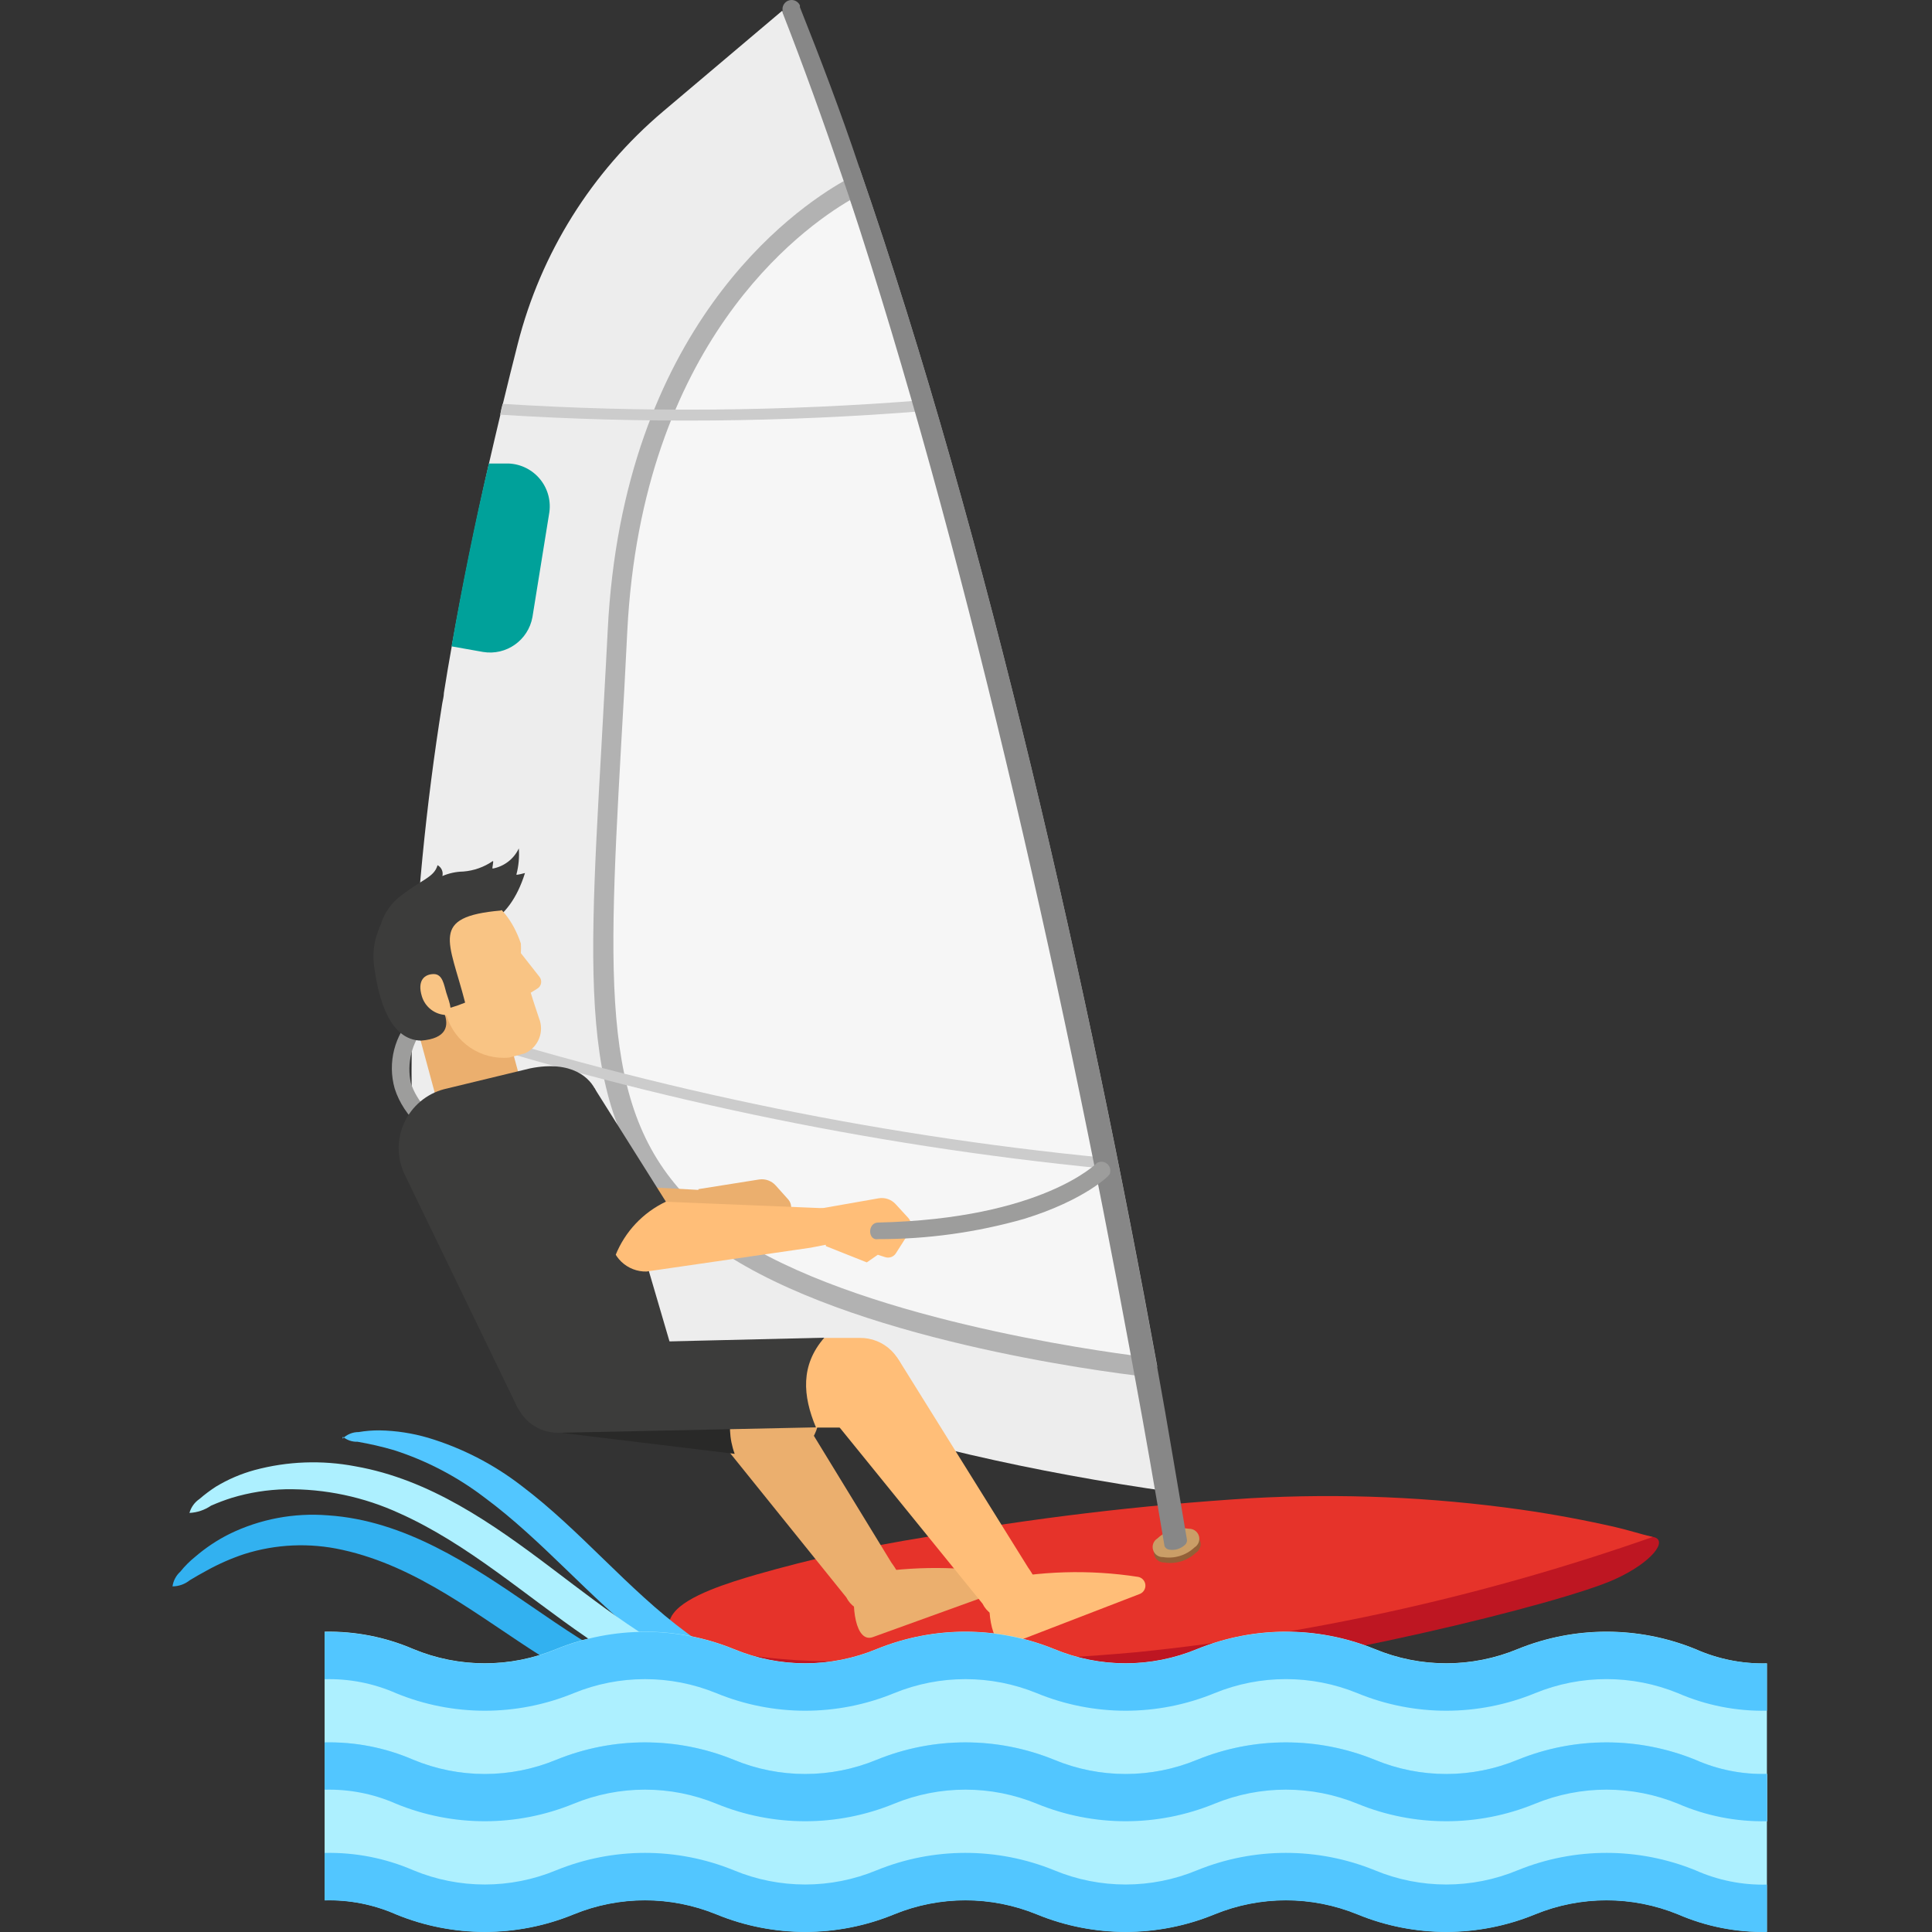 <svg width="56" height="56" viewBox="0 0 56 56" fill="none" xmlns="http://www.w3.org/2000/svg">
<rect x="0" y="0" width="56" height="56" fill="#333333" stroke="none"/>
<path d="M36.352 44.253C38.963 44.108 41.581 44.218 44.17 44.582C44.819 44.674 46.996 44.345 47.925 44.55C48.363 44.647 47.887 45.285 46.807 45.776C45.251 46.484 37.946 48.278 33.068 48.71C30.104 48.976 27.127 49.065 24.153 48.975C22.892 48.953 21.636 48.809 20.403 48.543C19.73 48.394 19.294 47.741 19.415 47.062C19.798 46.549 21.268 46.716 22.024 46.489C23.622 46.032 25.246 45.672 26.887 45.409C30.018 44.845 33.178 44.459 36.352 44.253Z" fill="#BE1622"/>
<path d="M36.261 43.426C38.871 43.281 41.489 43.391 44.078 43.756C45.029 43.891 45.948 44.064 46.823 44.264C47.196 44.35 47.542 44.463 47.904 44.55C43.069 46.248 38.051 47.369 32.954 47.889C29.99 48.155 27.014 48.243 24.039 48.154C22.778 48.144 21.521 47.999 20.29 47.721C19.75 47.575 19.209 47.349 19.436 46.906C19.458 46.853 19.487 46.804 19.523 46.76C19.906 46.246 21.143 45.868 21.922 45.641C23.519 45.184 25.143 44.823 26.784 44.561C29.919 44.004 33.083 43.625 36.261 43.426Z" fill="#E6332A"/>
<path d="M33.586 44.75C33.473 44.819 33.421 44.956 33.459 45.082C33.497 45.209 33.616 45.294 33.748 45.29C34.08 45.343 34.417 45.239 34.661 45.009C34.774 44.94 34.826 44.803 34.788 44.676C34.75 44.55 34.632 44.465 34.499 44.469C34.168 44.416 33.83 44.519 33.586 44.75Z" fill="#936037"/>
<path d="M33.489 45.069L34.78 44.674L34.732 44.523L33.44 44.917L33.489 45.069Z" fill="#936037"/>
<path d="M33.548 44.593C33.436 44.662 33.384 44.799 33.422 44.925C33.46 45.052 33.578 45.138 33.711 45.133C34.042 45.187 34.38 45.083 34.624 44.852C34.736 44.783 34.789 44.647 34.751 44.52C34.712 44.393 34.594 44.308 34.462 44.312C34.13 44.259 33.793 44.363 33.548 44.593Z" fill="#CA9E67"/>
<path d="M13.85 36.111C18.993 39.823 25.838 42.092 33.991 43.248C33.764 41.989 33.538 40.725 33.3 39.466C30.944 26.813 28.102 14.284 24.801 5.385C24.11 3.527 23.402 1.819 22.672 0.312L19.22 3.23C17.147 4.983 15.674 7.341 15.006 9.972C14.858 10.552 14.714 11.132 14.574 11.712C14.547 11.815 14.52 11.917 14.503 12.025C14.39 12.495 14.282 12.965 14.174 13.43C13.769 15.207 13.407 16.98 13.093 18.741C13.012 19.189 12.937 19.638 12.866 20.086C12.866 20.189 12.834 20.292 12.818 20.394C12.345 23.352 12.054 26.337 11.948 29.331C11.948 29.439 11.948 29.548 11.948 29.66C11.923 30.596 11.923 31.528 11.948 32.453C11.977 33.902 12.681 35.255 13.85 36.111Z" fill="#EDEDED"/>
<path d="M20.392 35.532C24.131 38.639 33.235 39.622 33.235 39.622L33.3 39.466C30.944 26.812 28.102 14.283 24.801 5.385C24.758 5.433 18.404 8.302 17.902 18.281C17.399 28.26 16.648 32.42 20.392 35.532Z" fill="#F6F6F6"/>
<path fill-rule="evenodd" clip-rule="evenodd" d="M24.909 4.867C26.784 10.275 28.448 16.267 29.901 22.285C31.333 28.218 32.554 34.177 33.543 39.601L33.5 39.704L33.186 40.406L33.019 39.866H32.889C30.831 39.607 23.532 38.515 20.209 35.749C16.794 32.907 16.994 29.358 17.437 21.561C17.459 21.153 17.482 20.732 17.506 20.299C17.542 19.649 17.58 18.972 17.615 18.266C18.053 9.502 23.013 6.066 24.455 5.25L24.623 5.158L24.909 4.867ZM20.57 35.316C23.693 37.909 30.771 39.011 32.781 39.281L32.97 39.297C30.252 24.737 27.448 13.472 24.639 5.8C23.207 6.638 18.604 9.955 18.182 18.302C18.125 19.476 18.065 20.575 18.004 21.598C17.577 29.194 17.447 32.722 20.57 35.316Z" fill="#B2B2B2"/>
<path d="M11.932 29.649C18.436 31.782 25.154 33.197 31.965 33.869L31.998 33.556C25.174 32.888 18.445 31.469 11.932 29.325C11.935 29.433 11.935 29.541 11.932 29.649Z" fill="#CCCCCC"/>
<path d="M14.498 12.02C18.602 12.28 22.718 12.243 26.817 11.912L26.784 11.598C22.72 11.926 18.638 11.962 14.568 11.706C14.541 11.814 14.514 11.917 14.498 12.02Z" fill="#CCCCCC"/>
<path d="M33.543 39.634C32.549 34.171 31.334 28.218 29.902 22.28C28.448 16.261 26.784 10.269 24.91 4.861C24.369 3.24 23.78 1.701 23.186 0.209V0.155C23.131 0.035 22.996 -0.027 22.869 0.011C22.742 0.049 22.663 0.176 22.684 0.307C22.685 0.328 22.685 0.35 22.684 0.371C23.283 1.9 23.872 3.532 24.45 5.234L24.634 5.774C27.876 15.613 30.712 28.082 32.776 39.272C32.814 39.466 32.846 39.666 32.884 39.861C33.197 41.546 33.484 43.199 33.754 44.815C33.778 44.87 33.829 44.909 33.889 44.917C34.056 44.945 34.225 44.893 34.348 44.777C34.394 44.736 34.414 44.675 34.402 44.615C34.127 43.021 33.857 41.352 33.543 39.634Z" fill="#878787"/>
<path d="M18.999 34.803C13.709 33.782 12.223 32.383 11.91 31.394C11.784 30.82 11.934 30.22 12.315 29.773C12.349 29.678 12.325 29.572 12.253 29.502C12.181 29.431 12.075 29.408 11.98 29.444C11.434 29.997 11.228 30.802 11.44 31.551C11.948 33.172 14.455 34.43 18.89 35.289C21.04 35.731 23.229 35.95 25.422 35.943V35.462C23.264 35.467 21.111 35.246 18.999 34.803Z" fill="#9D9D9C"/>
<path d="M13.088 18.735L14.001 18.897C14.674 19.009 15.312 18.558 15.433 17.887L15.914 14.905C15.98 14.55 15.889 14.184 15.664 13.902C15.439 13.62 15.102 13.449 14.741 13.435H14.169C13.758 15.186 13.396 16.974 13.088 18.735Z" fill="#00A19A"/>
<rect x="12.014" y="29.504" width="2.491" height="3.339" transform="rotate(-15.15 12.014 29.504)" fill="#EBAF6E"/>
<path d="M12.823 25.392C12.853 25.268 12.795 25.139 12.683 25.078C12.575 25.451 12.207 25.484 11.516 26.046C11.31 26.234 11.152 26.469 11.056 26.732C11.056 26.775 11.024 26.824 11.008 26.867C10.893 27.239 10.916 27.64 11.073 27.996L11.44 28.752C11.488 28.73 11.543 28.73 11.591 28.752C11.677 28.788 11.753 28.844 11.813 28.915C11.621 28.485 11.463 28.04 11.343 27.585C11.343 26.305 14.277 28.315 15.217 25.305C15.217 25.305 14.957 25.376 14.968 25.349C15.033 25.102 15.057 24.847 15.038 24.592C14.895 24.897 14.613 25.114 14.282 25.176C14.249 25.176 14.325 24.944 14.282 24.96C14.029 25.134 13.735 25.238 13.428 25.262C13.22 25.266 13.015 25.31 12.823 25.392Z" fill="#3C3C3B"/>
<path d="M21.192 35.176C21.165 35.452 21.403 35.349 20.014 35.608L15.249 36.257C14.978 36.258 14.718 36.152 14.525 35.961C14.333 35.771 14.224 35.512 14.223 35.241C14.221 34.97 14.327 34.71 14.518 34.517C14.708 34.325 14.967 34.216 15.238 34.214L20.241 34.49C20.809 34.463 21.187 34.636 21.192 35.176Z" fill="#EBAF6E"/>
<path d="M22.878 35.176L22.478 35.781C22.411 35.885 22.282 35.929 22.165 35.889L21.949 35.819L21.63 36.035L20.452 35.549L20.241 34.468L22.003 34.188C22.182 34.161 22.362 34.226 22.483 34.36L22.851 34.771C22.948 34.885 22.959 35.05 22.878 35.176Z" fill="#EBAF6E"/>
<path d="M25.817 46.468C25.645 46.663 25.387 46.759 25.13 46.725C24.872 46.692 24.648 46.533 24.531 46.301L20.079 40.774C19.898 40.493 19.837 40.152 19.911 39.826C19.986 39.501 20.188 39.219 20.474 39.045C21.068 38.671 21.852 38.836 22.246 39.418L25.839 45.296C26.514 46.198 25.817 46.468 25.817 46.468Z" fill="#EBAF6E"/>
<path d="M22.624 39.78L21.981 39.704C21.025 40.244 20.863 41.168 21.322 42.173L22.284 42.292C22.978 42.383 23.618 41.903 23.726 41.212C23.778 40.874 23.69 40.53 23.482 40.26C23.273 39.989 22.963 39.816 22.624 39.78Z" fill="#EBAF6E"/>
<path d="M24.812 45.674C24.639 46.598 24.812 47.635 25.304 47.451L29.086 46.084C29.194 46.047 29.263 45.941 29.253 45.827C29.243 45.713 29.156 45.621 29.043 45.604C27.639 45.376 26.207 45.4 24.812 45.674Z" fill="#EBAF6E"/>
<path d="M16.492 39.034C15.798 38.943 15.158 39.423 15.049 40.114C14.977 40.448 15.056 40.795 15.264 41.065C15.473 41.335 15.789 41.499 16.13 41.514L21.295 42.141C20.972 41.261 21.235 40.273 21.954 39.671L16.492 39.034Z" fill="#292928"/>
<path d="M15.368 30.967L12.867 31.572C12.358 31.708 11.937 32.064 11.717 32.543C11.498 33.021 11.503 33.573 11.732 34.047L15.011 40.822L18.043 40.33C18.712 40.065 19.663 39.563 19.409 38.893L17.286 31.653C17.124 31.243 16.573 30.724 15.368 30.967Z" fill="#3C3C3B"/>
<path d="M29.772 46.636C29.605 46.839 29.346 46.943 29.085 46.913C28.824 46.882 28.596 46.721 28.48 46.484L23.931 40.876C23.538 40.285 23.697 39.487 24.288 39.093C24.879 38.7 25.677 38.859 26.071 39.45L29.804 45.442C30.458 46.349 29.772 46.636 29.772 46.636Z" fill="#FFBE78"/>
<path d="M24.915 38.78H23.899C22.818 39.569 23.24 40.476 23.656 41.379H24.952C25.293 41.374 25.619 41.235 25.857 40.991C26.095 40.746 26.226 40.418 26.222 40.077C26.225 39.73 26.088 39.397 25.842 39.153C25.596 38.908 25.261 38.774 24.915 38.78Z" fill="#FFBE78"/>
<path d="M16.151 38.958C15.81 38.962 15.485 39.102 15.247 39.346C15.009 39.59 14.877 39.919 14.882 40.26C14.886 40.601 15.025 40.927 15.27 41.165C15.514 41.403 15.843 41.534 16.184 41.53L23.65 41.373C23.267 40.455 23.197 39.574 23.893 38.774L16.151 38.958Z" fill="#3C3C3B"/>
<path d="M28.724 45.836C28.567 46.787 28.778 47.852 29.264 47.657L33.046 46.198C33.149 46.153 33.211 46.045 33.199 45.933C33.187 45.82 33.103 45.729 32.992 45.707C31.573 45.487 30.126 45.531 28.724 45.836Z" fill="#FFBE78"/>
<path d="M11.667 29.844C11.364 29.46 11.13 29.027 10.975 28.563C10.403 26.461 11.899 26.11 12.672 25.862C13.585 25.624 14.628 25.975 15.098 27.348C15.103 27.441 15.103 27.535 15.098 27.628L15.638 28.315C15.68 28.368 15.696 28.437 15.682 28.504C15.669 28.57 15.627 28.627 15.568 28.66L15.384 28.774C15.422 28.914 15.622 29.509 15.622 29.509C15.785 29.903 15.605 30.355 15.217 30.53L14.763 30.654C13.942 30.733 13.18 30.222 12.942 29.433C12.596 29.498 11.889 30.114 11.667 29.844Z" fill="#F9C484"/>
<path d="M12.207 30.163C13.709 30.039 12.424 28.672 12.424 28.672C12.424 28.672 12.893 29.082 13.05 29.212C13.277 29.142 13.277 29.142 13.482 29.061C13.023 27.267 12.434 26.575 14.514 26.392C14.876 26.208 14.725 24.927 12.386 25.716C11.378 25.972 10.716 26.937 10.84 27.969C10.97 28.996 11.31 30.147 12.207 30.163Z" fill="#3C3C3B"/>
<path d="M12.229 28.882C12.325 29.194 12.609 29.411 12.936 29.421C13.146 29.357 13.044 29.098 12.936 28.774C12.871 28.558 12.833 28.234 12.574 28.234C12.315 28.234 12.083 28.407 12.229 28.882Z" fill="#F9C484"/>
<path d="M24.672 35.716C24.672 35.992 24.882 35.889 23.499 36.165L18.739 36.856C18.468 36.862 18.205 36.759 18.009 36.571C17.813 36.382 17.701 36.123 17.697 35.851C17.691 35.58 17.794 35.317 17.982 35.121C18.171 34.925 18.43 34.813 18.701 34.809L23.71 35.014C24.277 35.025 24.661 35.176 24.672 35.716Z" fill="#FFBE78"/>
<path d="M19.301 34.831L17.227 31.535L16.551 34.458L17.842 36.382C18.116 35.7 18.637 35.146 19.301 34.831Z" fill="#3C3C3B"/>
<path d="M26.357 35.716L25.968 36.327C25.903 36.43 25.777 36.476 25.66 36.44L25.444 36.37L25.125 36.591L23.942 36.121L23.715 35.041L25.471 34.733C25.651 34.703 25.834 34.766 25.958 34.9L26.33 35.306C26.43 35.421 26.442 35.589 26.357 35.716Z" fill="#FFBE78"/>
<path d="M31.798 33.707C31.798 33.707 30.215 35.328 25.455 35.436C25.136 35.436 25.152 35.976 25.455 35.917C26.887 35.919 28.313 35.721 29.691 35.328C31.441 34.787 32.203 34.047 32.171 34.015C32.204 33.913 32.172 33.801 32.09 33.733C32.007 33.665 31.891 33.655 31.798 33.707Z" fill="#9D9D9C"/>
<path d="M5 45.982C5.024 45.817 5.104 45.666 5.227 45.555C5.355 45.395 5.5 45.251 5.659 45.123C5.961 44.863 6.293 44.642 6.648 44.464C7.535 44.03 8.522 43.844 9.506 43.923C11.726 44.069 13.634 45.344 15.411 46.565C17.189 47.786 18.999 49.018 21.16 49.126C21.594 49.148 22.029 49.121 22.456 49.045C22.656 49.007 22.856 48.959 23.056 48.915C23.163 48.866 23.282 48.853 23.396 48.878C23.515 48.986 22.791 49.375 22.743 49.418C22.4 49.579 22.036 49.691 21.662 49.753C19.501 50.12 17.48 49.137 15.719 48.024C13.866 46.852 12.116 45.404 9.922 44.923C8.979 44.712 7.996 44.754 7.075 45.047C6.7 45.172 6.339 45.331 5.994 45.522C5.827 45.614 5.659 45.706 5.502 45.803C5.36 45.918 5.183 45.981 5 45.982Z" fill="#32B1F0"/>
<path d="M9.927 41.703C10.052 41.578 10.221 41.508 10.398 41.509C10.596 41.475 10.796 41.459 10.997 41.46C11.477 41.468 11.953 41.541 12.413 41.676C13.39 41.97 14.306 42.441 15.114 43.065C16.827 44.356 18.183 46.058 19.906 47.328C20.708 47.929 21.607 48.388 22.565 48.684C22.92 48.782 23.281 48.861 23.645 48.921C23.683 48.921 24.094 48.986 23.991 49.094C23.821 49.207 23.622 49.267 23.418 49.267C23.226 49.284 23.032 49.284 22.84 49.267C22.359 49.247 21.884 49.163 21.425 49.019C20.444 48.707 19.529 48.22 18.723 47.581C17.07 46.29 15.719 44.642 14.028 43.394C13.242 42.796 12.359 42.336 11.419 42.033C11.072 41.932 10.72 41.851 10.365 41.79C10.21 41.796 10.057 41.744 9.938 41.644L9.927 41.703Z" fill="#52C6FF"/>
<path d="M5.491 43.853C5.538 43.688 5.641 43.544 5.783 43.448C5.933 43.318 6.092 43.199 6.259 43.091C6.608 42.88 6.984 42.719 7.377 42.611C8.331 42.354 9.33 42.317 10.3 42.502C12.461 42.881 14.276 44.161 15.978 45.447C17.68 46.733 19.247 47.981 21.219 48.651C22.072 48.931 22.963 49.077 23.861 49.083C24.021 49.055 24.186 49.074 24.336 49.137C24.412 49.218 23.953 49.38 23.91 49.391C23.514 49.503 23.105 49.563 22.694 49.569C20.614 49.602 18.663 48.602 16.994 47.457C15.211 46.236 13.563 44.755 11.591 43.869C10.552 43.389 9.418 43.149 8.274 43.167C7.746 43.18 7.223 43.263 6.718 43.416C6.514 43.48 6.314 43.556 6.118 43.642C5.932 43.769 5.716 43.842 5.491 43.853Z" fill="#ADF0FF"/>
<path d="M51.215 48.214V52.795C50.33 52.814 49.451 52.64 48.638 52.287C47.31 51.744 45.822 51.744 44.494 52.287C42.845 52.965 40.995 52.965 39.346 52.287C38.018 51.744 36.529 51.744 35.202 52.287C33.552 52.965 31.702 52.965 30.053 52.287C28.727 51.744 27.24 51.744 25.914 52.287C24.265 52.965 22.415 52.965 20.765 52.287C19.439 51.744 17.953 51.744 16.627 52.287C14.977 52.965 13.127 52.965 11.478 52.287C10.827 52 10.12 51.862 9.409 51.882V47.295C10.292 47.277 11.169 47.449 11.98 47.798C13.307 48.349 14.798 48.349 16.124 47.798C17.773 47.127 19.619 47.127 21.268 47.798C22.594 48.349 24.085 48.349 25.412 47.798C27.061 47.127 28.906 47.127 30.555 47.798C31.881 48.349 33.373 48.349 34.699 47.798C36.35 47.127 38.197 47.127 39.848 47.798C41.174 48.349 42.666 48.349 43.992 47.798C45.643 47.127 47.49 47.127 49.141 47.798C49.793 48.089 50.502 48.231 51.215 48.214Z" fill="#ADF0FF"/>
<path d="M51.215 48.214V49.586C50.33 49.604 49.451 49.431 48.638 49.078C47.31 48.534 45.822 48.534 44.494 49.078C42.845 49.756 40.995 49.756 39.346 49.078C38.018 48.534 36.529 48.534 35.202 49.078C33.552 49.756 31.702 49.756 30.053 49.078C28.727 48.535 27.24 48.535 25.914 49.078C24.265 49.756 22.415 49.756 20.765 49.078C19.439 48.535 17.953 48.535 16.627 49.078C14.977 49.756 13.127 49.756 11.478 49.078C10.827 48.791 10.12 48.653 9.409 48.673V47.301C10.292 47.283 11.169 47.454 11.98 47.803C13.307 48.354 14.798 48.354 16.124 47.803C17.773 47.132 19.619 47.132 21.268 47.803C22.594 48.354 24.085 48.354 25.412 47.803C27.06 47.132 28.906 47.132 30.555 47.803C31.881 48.354 33.373 48.354 34.699 47.803C36.35 47.132 38.197 47.132 39.848 47.803C41.174 48.354 42.666 48.354 43.992 47.803C45.643 47.132 47.49 47.132 49.141 47.803C49.793 48.092 50.502 48.233 51.215 48.214Z" fill="#52C6FF"/>
<path d="M51.215 51.422V52.795C50.33 52.813 49.451 52.64 48.638 52.287C47.31 51.743 45.822 51.743 44.494 52.287C42.845 52.965 40.995 52.965 39.346 52.287C38.018 51.743 36.529 51.743 35.202 52.287C33.552 52.965 31.702 52.965 30.053 52.287C28.727 51.743 27.24 51.743 25.914 52.287C24.265 52.965 22.415 52.965 20.765 52.287C19.439 51.743 17.953 51.743 16.627 52.287C14.977 52.965 13.127 52.965 11.478 52.287C10.827 52 10.12 51.861 9.409 51.882V50.509C10.292 50.489 11.169 50.661 11.98 51.012C13.307 51.563 14.798 51.563 16.124 51.012C17.773 50.34 19.619 50.34 21.268 51.012C22.594 51.563 24.085 51.563 25.412 51.012C27.06 50.34 28.906 50.34 30.555 51.012C31.881 51.563 33.373 51.563 34.699 51.012C36.35 50.341 38.197 50.341 39.848 51.012C41.174 51.563 42.666 51.563 43.992 51.012C45.643 50.341 47.49 50.341 49.141 51.012C49.793 51.301 50.502 51.441 51.215 51.422Z" fill="#52C6FF"/>
<path d="M51.215 51.417V55.993C50.33 56.012 49.451 55.838 48.638 55.485C47.31 54.942 45.822 54.942 44.494 55.485C42.845 56.163 40.995 56.163 39.346 55.485C38.018 54.942 36.529 54.942 35.202 55.485C33.552 56.163 31.702 56.163 30.053 55.485C28.727 54.942 27.24 54.942 25.914 55.485C24.265 56.163 22.415 56.163 20.765 55.485C19.439 54.942 17.953 54.942 16.627 55.485C14.977 56.163 13.127 56.163 11.478 55.485C10.827 55.198 10.12 55.06 9.409 55.08V50.504C10.292 50.484 11.169 50.655 11.98 51.007C13.307 51.557 14.798 51.557 16.124 51.007C17.773 50.335 19.619 50.335 21.268 51.007C22.594 51.557 24.085 51.557 25.412 51.007C27.06 50.335 28.906 50.335 30.555 51.007C31.881 51.557 33.373 51.557 34.699 51.007C36.35 50.335 38.197 50.335 39.848 51.007C41.174 51.557 42.666 51.557 43.992 51.007C45.643 50.335 47.49 50.335 49.141 51.007C49.793 51.296 50.502 51.436 51.215 51.417Z" fill="#ADF0FF"/>
<path d="M51.215 51.417V52.789C50.33 52.808 49.451 52.635 48.638 52.282C47.31 51.738 45.822 51.738 44.494 52.282C42.845 52.959 40.995 52.959 39.346 52.282C38.018 51.738 36.529 51.738 35.202 52.282C33.552 52.959 31.702 52.959 30.053 52.282C28.727 51.738 27.24 51.738 25.914 52.282C24.265 52.959 22.415 52.959 20.765 52.282C19.439 51.738 17.953 51.738 16.627 52.282C14.977 52.959 13.127 52.959 11.478 52.282C10.827 51.994 10.12 51.856 9.409 51.876V50.504C10.292 50.484 11.169 50.655 11.98 51.007C13.307 51.557 14.798 51.557 16.124 51.007C17.773 50.335 19.619 50.335 21.268 51.007C22.594 51.557 24.085 51.557 25.412 51.007C27.06 50.335 28.906 50.335 30.555 51.007C31.881 51.557 33.373 51.557 34.699 51.007C36.35 50.335 38.197 50.335 39.848 51.007C41.174 51.557 42.666 51.557 43.992 51.007C45.643 50.335 47.49 50.335 49.141 51.007C49.793 51.296 50.502 51.436 51.215 51.417Z" fill="#52C6FF"/>
<path d="M51.215 54.626V55.998C50.33 56.017 49.451 55.843 48.638 55.491C47.31 54.947 45.822 54.947 44.494 55.491C42.845 56.168 40.995 56.168 39.346 55.491C38.018 54.947 36.529 54.947 35.202 55.491C33.552 56.168 31.702 56.168 30.053 55.491C28.727 54.947 27.24 54.947 25.914 55.491C24.265 56.168 22.415 56.168 20.765 55.491C19.439 54.947 17.953 54.947 16.627 55.491C14.977 56.168 13.127 56.168 11.478 55.491C10.827 55.203 10.12 55.065 9.409 55.085V53.708C10.292 53.688 11.169 53.859 11.98 54.21C13.307 54.761 14.798 54.761 16.124 54.21C17.773 53.539 19.619 53.539 21.268 54.21C22.594 54.761 24.085 54.761 25.412 54.21C27.06 53.539 28.906 53.539 30.555 54.21C31.881 54.761 33.373 54.761 34.699 54.21C36.35 53.539 38.197 53.539 39.848 54.21C41.174 54.761 42.666 54.761 43.992 54.21C45.643 53.539 47.49 53.539 49.141 54.21C49.793 54.501 50.502 54.644 51.215 54.626Z" fill="#52C6FF"/>
</svg>
